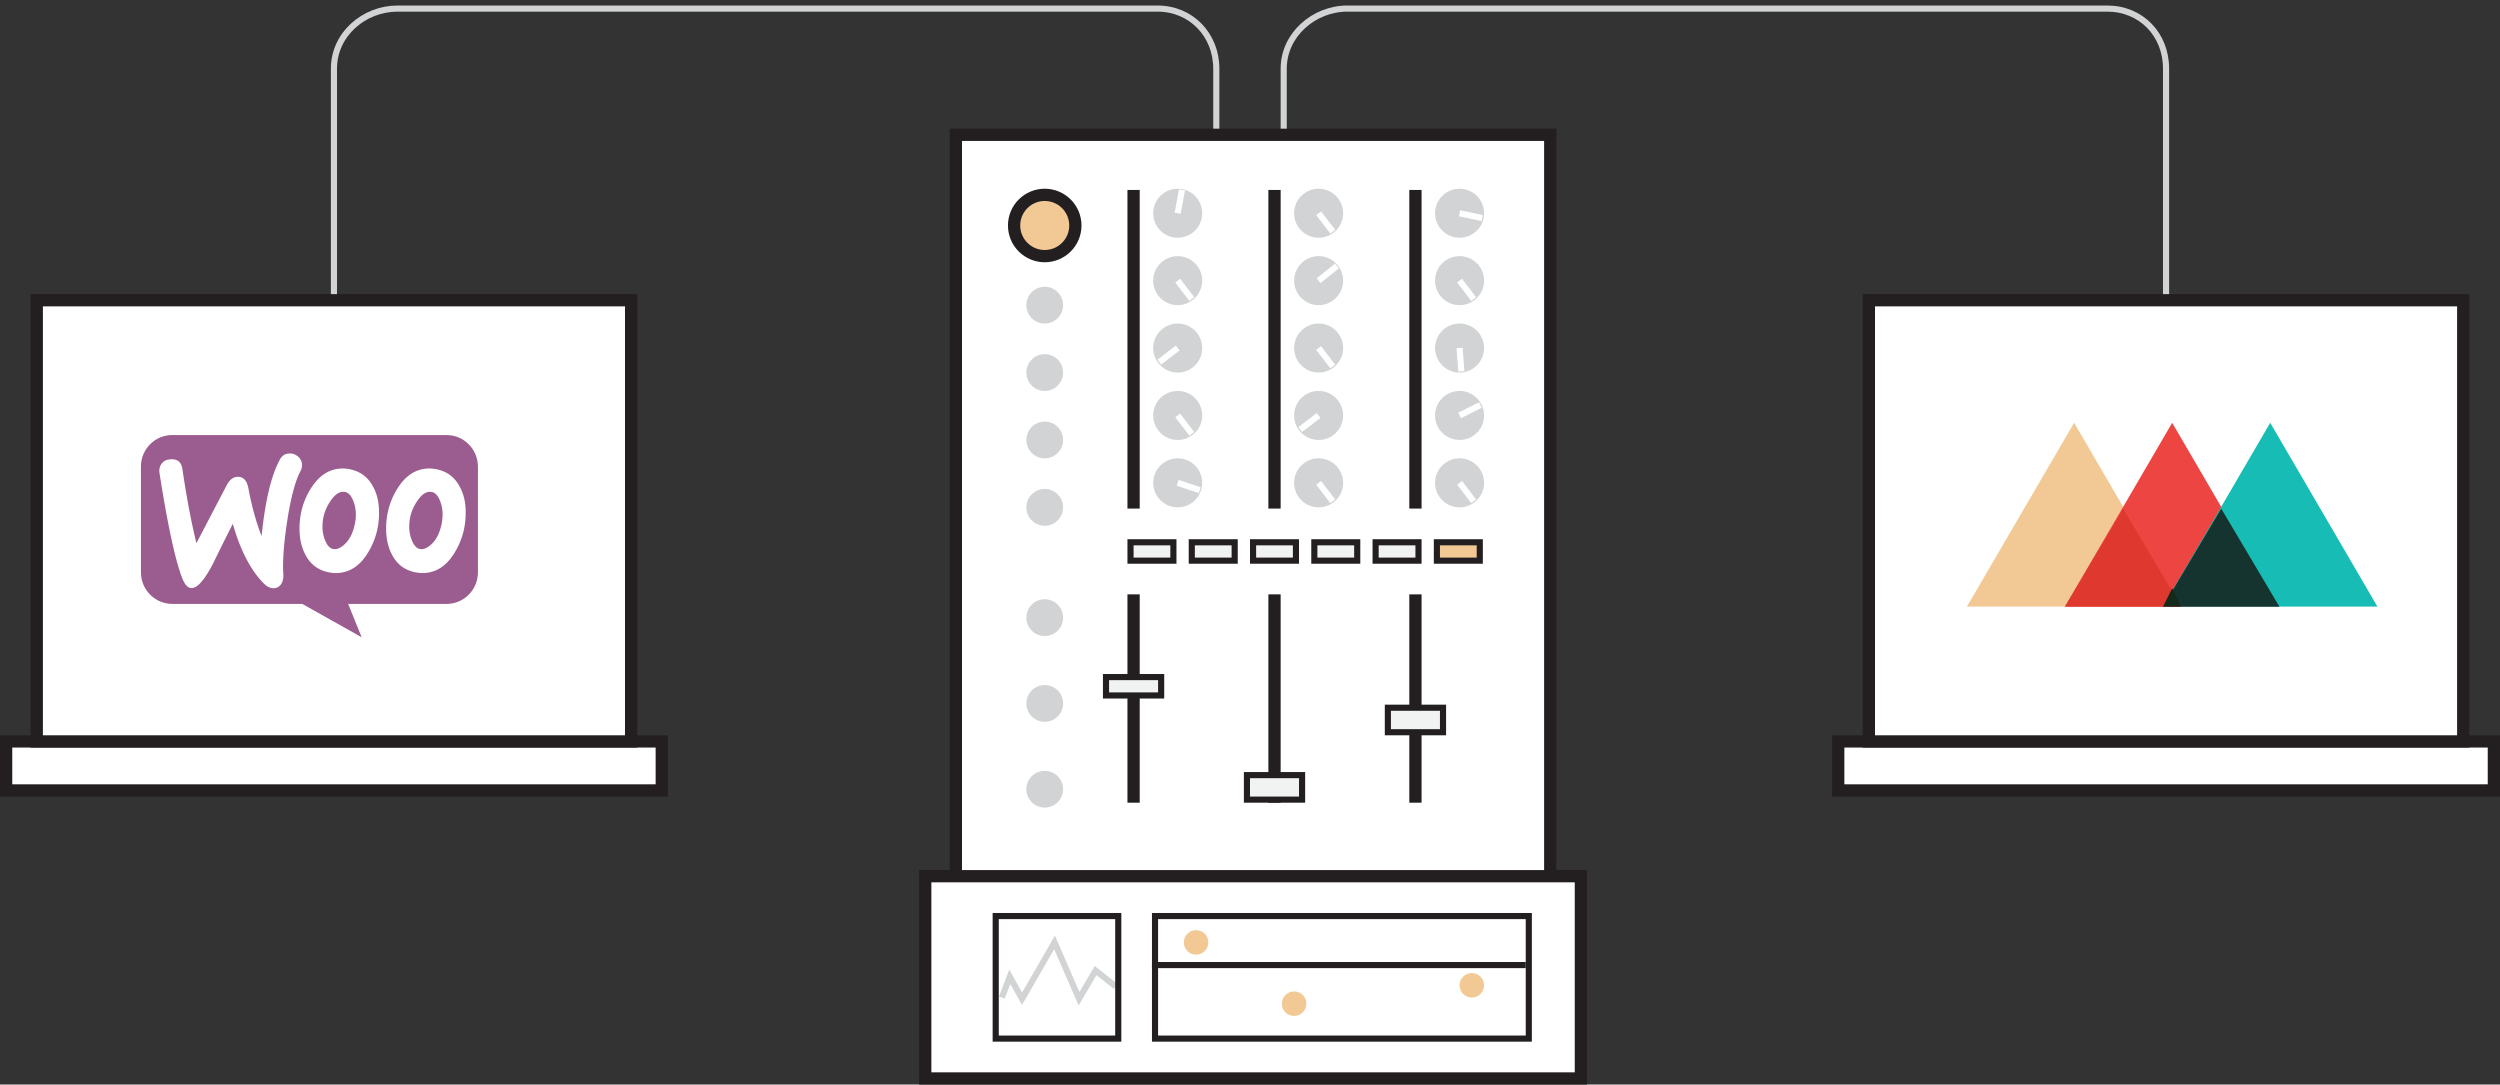 <svg xmlns="http://www.w3.org/2000/svg" width="408" height="177" viewBox="0 0 408 177">
    <rect x="0" y="0" width="408" height="177" fill="#333333" stroke="none"/>
    <g fill="none" fill-rule="evenodd" transform="translate(1 1)">
        <path fill="#FFF" fill-rule="nonzero" stroke="#231F20" stroke-width="2" d="M299 120h107v8H299zM0 120h107v8H0z"/>
        <path stroke="#D1D3D4" d="M197.5 21V10.2c0-5.5-4.1-9.8-9.6-9.8h-124c-5.5 0-10.4 4.2-10.4 9.8V87M208.5 21V10.2c0-5.5 4.9-9.8 10.4-9.8h124c5.5 0 9.6 4.2 9.6 9.8V87"/>
        <path fill="#FFF" fill-rule="nonzero" stroke="#231F20" stroke-width="2" d="M5 48h97v72H5z"/>
        <g fill-rule="nonzero">
            <path fill="#9B5C8F" d="M27.104 70h44.77C74.706 70 77 72.312 77 75.168v17.225c0 2.856-2.293 5.168-5.127 5.168H55.82L58.022 103l-9.691-5.44H27.127C24.294 97.56 22 95.25 22 92.394V75.168C21.978 72.334 24.27 70 27.104 70z"/>
            <path fill="#FFF" d="M25.389 74.664c.316-.431.79-.658 1.422-.703 1.152-.091 1.807.453 1.965 1.633.7 4.743 1.468 8.76 2.28 12.05l4.946-9.463c.451-.862 1.016-1.316 1.693-1.361.994-.068 1.603.567 1.852 1.906.565 3.017 1.287 5.582 2.145 7.76.587-5.763 1.58-9.916 2.98-12.48.34-.635.836-.953 1.491-.998.52-.046.994.113 1.423.453.429.34.655.772.7 1.294.022.408-.045.749-.226 1.09-.88 1.633-1.603 4.378-2.19 8.19-.565 3.699-.768 6.58-.633 8.646.046.567-.045 1.066-.27 1.497-.272.5-.678.772-1.197.817-.588.046-1.197-.227-1.784-.84-2.1-2.155-3.771-5.377-4.99-9.666a425.409 425.409 0 0 0-3.252 6.535c-1.333 2.564-2.462 3.88-3.41 3.948-.61.046-1.13-.476-1.58-1.565-1.152-2.973-2.394-8.714-3.726-17.223-.09-.59.044-1.112.36-1.52zm48.526 3.563c-.813-1.43-2.01-2.292-3.613-2.633a5.904 5.904 0 0 0-1.22-.136c-2.167 0-3.928 1.135-5.306 3.404-1.174 1.929-1.76 4.062-1.76 6.399 0 1.747.36 3.244 1.083 4.493.813 1.43 2.01 2.291 3.613 2.632.429.09.835.136 1.22.136 2.19 0 3.95-1.135 5.306-3.404 1.174-1.951 1.761-4.084 1.761-6.421.023-1.77-.361-3.245-1.084-4.47zm-2.845 6.285c-.316 1.498-.88 2.61-1.716 3.358-.655.59-1.265.84-1.83.726-.541-.113-.993-.59-1.331-1.475a5.778 5.778 0 0 1-.407-2.065c0-.567.045-1.134.158-1.656a7.357 7.357 0 0 1 1.197-2.7c.745-1.112 1.535-1.566 2.348-1.407.542.113.994.59 1.333 1.475.27.703.406 1.407.406 2.065 0 .59-.045 1.157-.158 1.679zm-11.29-6.285c-.813-1.43-2.033-2.292-3.613-2.633a5.902 5.902 0 0 0-1.22-.136c-2.168 0-3.929 1.135-5.306 3.404-1.174 1.929-1.762 4.062-1.762 6.399 0 1.747.362 3.244 1.084 4.493.813 1.43 2.01 2.291 3.613 2.632.43.09.835.136 1.22.136 2.19 0 3.951-1.135 5.306-3.404 1.174-1.951 1.761-4.084 1.761-6.421 0-1.77-.361-3.245-1.084-4.47zm-2.868 6.285c-.316 1.498-.881 2.61-1.716 3.358-.655.59-1.265.84-1.83.726-.541-.113-.993-.59-1.332-1.475a5.787 5.787 0 0 1-.406-2.065c0-.567.045-1.134.158-1.656a7.354 7.354 0 0 1 1.197-2.7c.745-1.112 1.535-1.566 2.348-1.407.542.113.994.59 1.332 1.475.272.703.407 1.407.407 2.065a6.726 6.726 0 0 1-.158 1.679z"/>
        </g>
        <path fill="#FFF" fill-rule="nonzero" stroke="#231F20" stroke-width="2" d="M304 48h97v72h-97z"/>
        <g fill-rule="nonzero">
            <path fill="#F2C994" d="M320 98l17.5-30L355 98z"/>
            <path fill="#ED4642" d="M336 98l17.5-30L371 98z"/>
            <path fill="#17BCB5" d="M352 98l17.5-30L387 98z"/>
            <path fill="#16342F" d="M352 98h19l-9.5-16z"/>
            <path fill="#DF392F" d="M336 98h19l-9.5-16z"/>
            <path fill="#15291B" d="M352 98h3l-1.5-3z"/>
        </g>
        <path fill="#FFF" fill-rule="nonzero" stroke="#231F20" stroke-width="2" d="M155 21h97v124h-97z"/>
        <path fill="#FFF" fill-rule="nonzero" stroke="#231F20" stroke-width="2" d="M150 142h107v33H150z"/>
        <path stroke="#D1D3D4" d="M162.5 161.8l1.3-3.4 2 3.6 5.3-9.2 4 9.2 2.7-4.6 3.3 2.6"/>
        <path stroke="#231F20" d="M161.5 148.5h20v20h-20zM187.5 148.5h61v20h-61z"/>
        <circle cx="191.2" cy="33.8" r="4" fill="#D1D3D4" fill-rule="nonzero"/>
        <path stroke="#FFF" d="M191.2 33.8l.7-3.8"/>
        <circle cx="191.2" cy="44.8" r="4" fill="#D1D3D4" fill-rule="nonzero"/>
        <path stroke="#FFF" d="M191.2 44.8l2.3 3"/>
        <circle cx="191.2" cy="55.8" r="4" fill="#D1D3D4" fill-rule="nonzero"/>
        <path stroke="#FFF" d="M191.2 55.8l-3 2.3"/>
        <circle cx="191.2" cy="66.8" r="4" fill="#D1D3D4" fill-rule="nonzero"/>
        <path stroke="#FFF" d="M191.2 66.8l2.3 3"/>
        <circle cx="191.2" cy="77.8" r="4" fill="#D1D3D4" fill-rule="nonzero"/>
        <path stroke="#FFF" d="M191.2 77.8l3.6 1.2"/>
        <path fill="#F1F2F2" fill-rule="nonzero" stroke="#231F20" d="M183.5 87.5h7v3h-7zM193.5 87.5h7v3h-7zM203.5 87.5h7v3h-7zM213.5 87.5h7v3h-7zM223.5 87.5h7v3h-7z"/>
        <path fill="#F2C994" fill-rule="nonzero" stroke="#231F20" d="M233.5 87.5h7v3h-7z"/>
        <path stroke="#231F20" stroke-width="2" d="M184 30v52"/>
        <circle cx="214.2" cy="33.8" r="4" fill="#D1D3D4" fill-rule="nonzero"/>
        <path stroke="#FFF" d="M214.2 33.8l2.3 3"/>
        <circle cx="214.2" cy="44.8" r="4" fill="#D1D3D4" fill-rule="nonzero"/>
        <path stroke="#FFF" d="M214.2 44.8l3-2.4"/>
        <circle cx="214.2" cy="55.8" r="4" fill="#D1D3D4" fill-rule="nonzero"/>
        <path stroke="#FFF" d="M214.2 55.8l2.3 3"/>
        <circle cx="214.2" cy="66.8" r="4" fill="#D1D3D4" fill-rule="nonzero"/>
        <path stroke="#FFF" d="M214.2 66.8l-3 2.3"/>
        <circle cx="214.2" cy="77.8" r="4" fill="#D1D3D4" fill-rule="nonzero"/>
        <path stroke="#FFF" d="M214.2 77.8l2.3 3"/>
        <path stroke="#231F20" stroke-width="2" d="M207 30v52"/>
        <circle cx="237.2" cy="33.8" r="4" fill="#D1D3D4" fill-rule="nonzero"/>
        <path stroke="#FFF" d="M237.2 33.8l3.7.8"/>
        <circle cx="237.2" cy="44.8" r="4" fill="#D1D3D4" fill-rule="nonzero"/>
        <path stroke="#FFF" d="M237.2 44.8l2.3 3"/>
        <circle cx="237.2" cy="55.8" r="4" fill="#D1D3D4" fill-rule="nonzero"/>
        <path stroke="#FFF" d="M237.2 55.8l.3 3.8"/>
        <circle cx="237.2" cy="66.8" r="4" fill="#D1D3D4" fill-rule="nonzero"/>
        <path stroke="#FFF" d="M237.2 66.8l3.4-1.7"/>
        <circle cx="237.2" cy="77.8" r="4" fill="#D1D3D4" fill-rule="nonzero"/>
        <path stroke="#FFF" d="M237.2 77.8l2.3 3"/>
        <path stroke="#231F20" stroke-width="2" d="M230 30v52M184 96v34M207 96v34"/>
        <path fill="#F1F2F2" fill-rule="nonzero" stroke="#231F20" d="M179.5 109.5h9v3h-9zM202.5 125.5h9v4h-9z"/>
        <path stroke="#231F20" stroke-width="2" d="M230 96v34"/>
        <path fill="#F1F2F2" fill-rule="nonzero" stroke="#231F20" d="M225.5 114.5h9v4h-9z"/>
        <circle cx="169.5" cy="35.8" r="5" fill="#F2C994" fill-rule="nonzero" stroke="#231F20" stroke-width="2"/>
        <circle cx="169.5" cy="48.8" r="3" fill="#D1D3D4" fill-rule="nonzero"/>
        <circle cx="169.5" cy="59.8" r="3" fill="#D1D3D4" fill-rule="nonzero"/>
        <circle cx="169.5" cy="70.8" r="3" fill="#D1D3D4" fill-rule="nonzero"/>
        <circle cx="169.5" cy="81.8" r="3" fill="#D1D3D4" fill-rule="nonzero"/>
        <circle cx="169.5" cy="99.8" r="3" fill="#D1D3D4" fill-rule="nonzero"/>
        <circle cx="169.5" cy="113.8" r="3" fill="#D1D3D4" fill-rule="nonzero"/>
        <circle cx="169.5" cy="127.8" r="3" fill="#D1D3D4" fill-rule="nonzero"/>
        <circle cx="194.2" cy="152.8" r="2" fill="#F2C994" fill-rule="nonzero"/>
        <circle cx="210.2" cy="162.8" r="2" fill="#F2C994" fill-rule="nonzero"/>
        <path stroke="#231F20" d="M187 156.5h61"/>
        <circle cx="239.2" cy="159.8" r="2" fill="#F2C994" fill-rule="nonzero"/>
    </g>
</svg>
